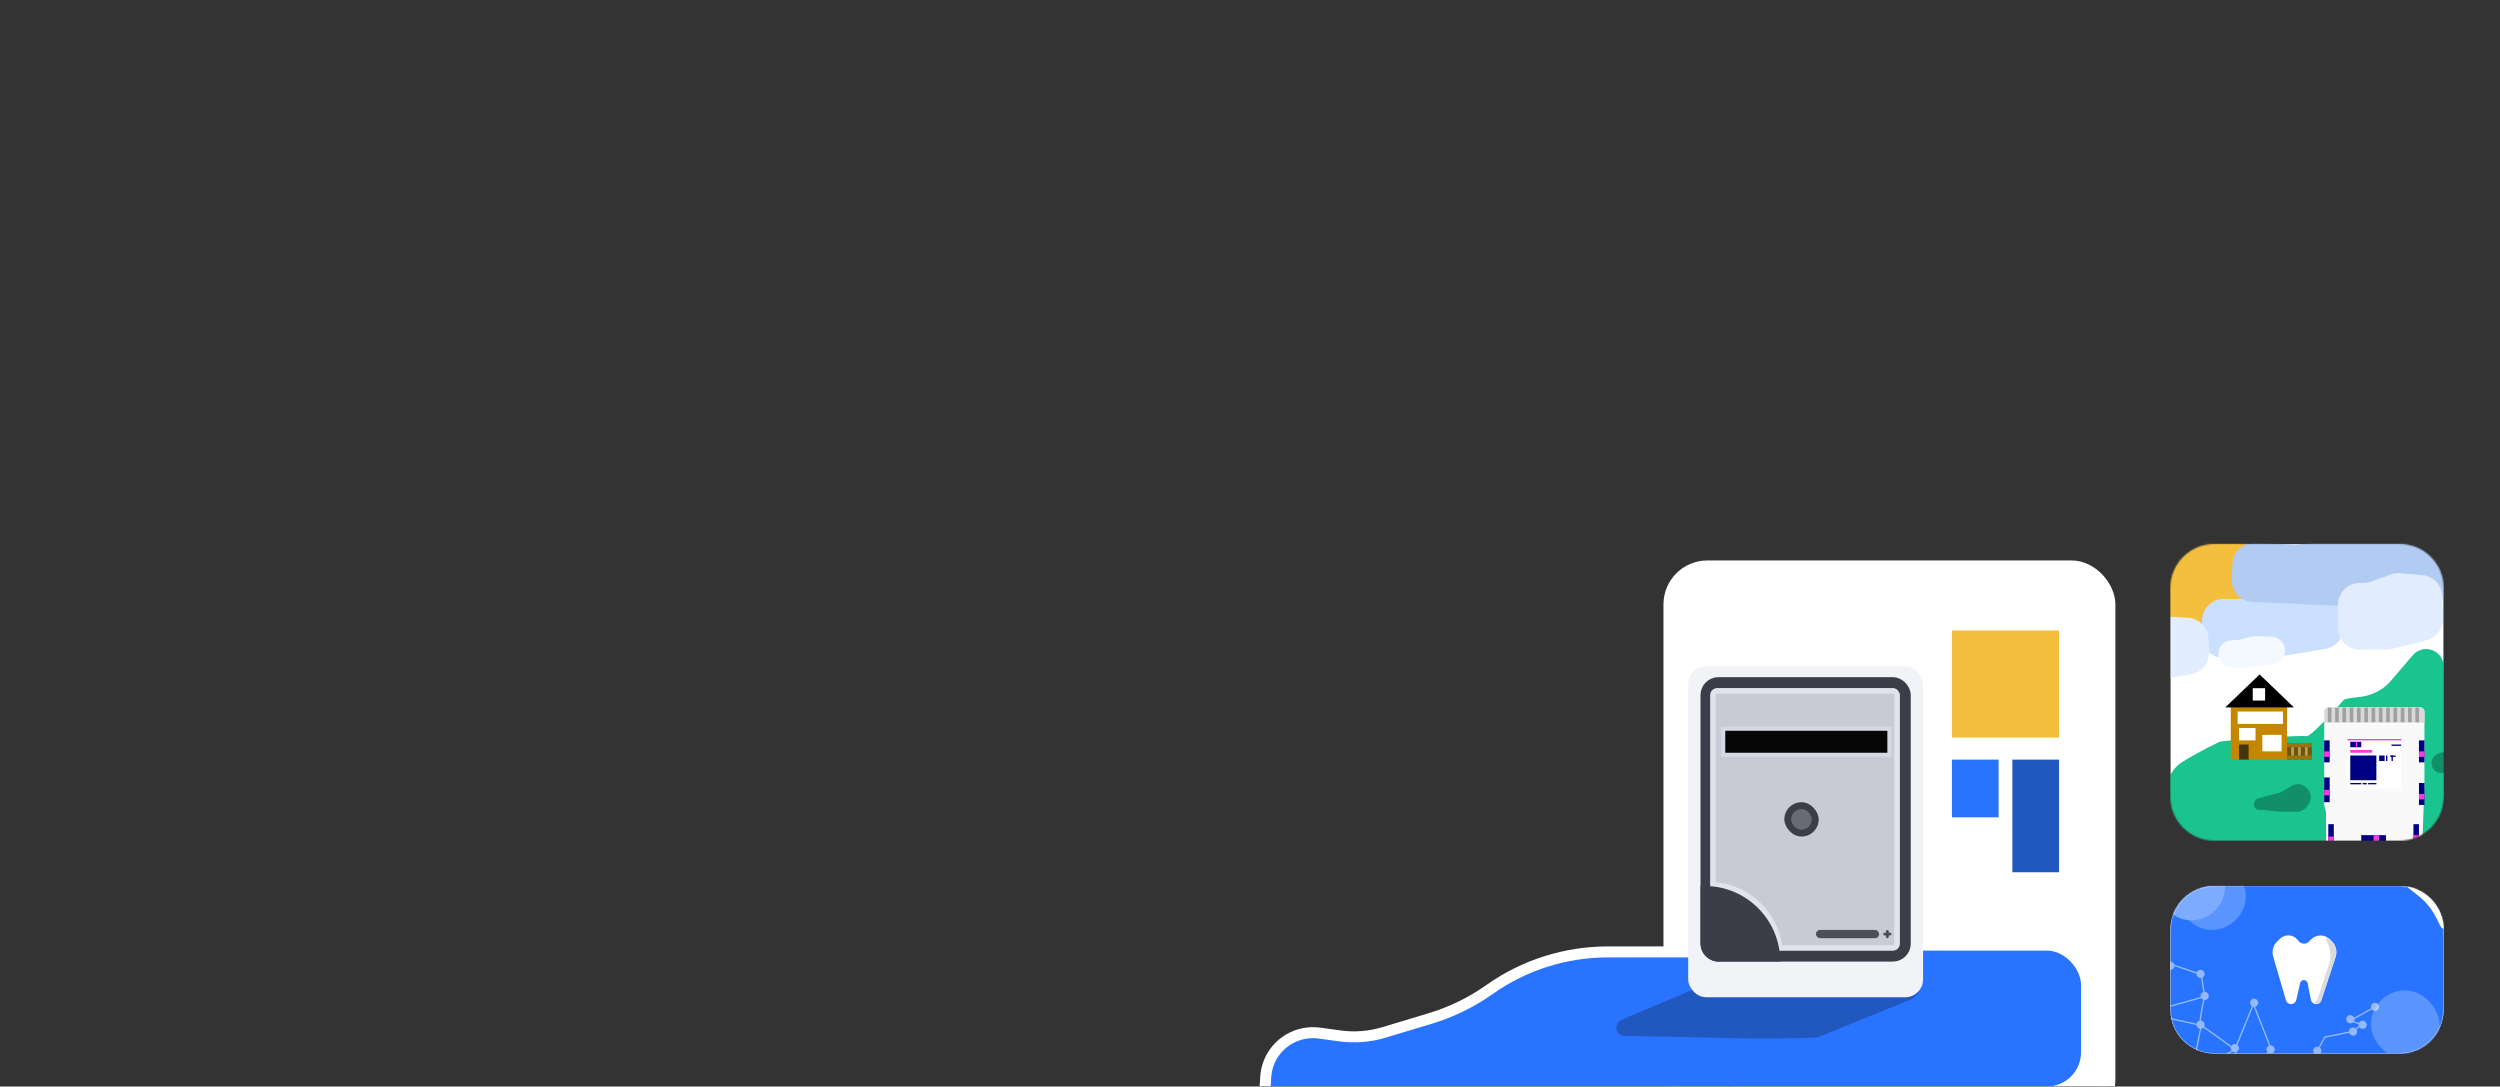 <svg width="1820" height="791" viewBox="0 0 1820 791" fill="none" xmlns="http://www.w3.org/2000/svg">
<rect x="0" y="0" width="1820" height="791" fill="#333333" stroke="none"/>
<mask id="mask0_2006_23" style="mask-type:alpha" maskUnits="userSpaceOnUse" x="0" y="0" width="1820" height="791">
<path d="M0 32C0 14.327 14.327 0 32 0H1788C1805.67 0 1820 14.327 1820 32V759C1820 776.673 1805.67 791 1788 791H32C14.327 791 0 776.673 0 759V32Z" fill="black"/>
</mask>
<g mask="url(#mask0_2006_23)">
<mask id="mask1_2006_23" style="mask-type:alpha" maskUnits="userSpaceOnUse" x="1580" y="396" width="199" height="216">
<path d="M1580 428C1580 410.327 1594.33 396 1612 396H1747C1764.67 396 1779 410.327 1779 428V580C1779 597.673 1764.67 612 1747 612H1612C1594.33 612 1580 597.673 1580 580V428Z" fill="white"/>
</mask>
<g mask="url(#mask1_2006_23)">
<path d="M1580 428C1580 410.327 1594.33 396 1612 396H1747C1764.67 396 1779 410.327 1779 428V580C1779 597.673 1764.67 612 1747 612H1612C1594.33 612 1580 597.673 1580 580V428Z" fill="white"/>
<rect x="1577" y="395" width="64" height="64" rx="8" fill="#F4BF3D"/>
<path d="M1616 539.986C1614.58 540.558 1600.46 547.354 1588.52 554.852C1580.21 560.065 1576.47 569.702 1577.26 579.473L1577.61 583.746C1578.96 600.292 1592.74 613.057 1609.34 613.141L1779 614V485.279C1779 477.32 1771.8 471.302 1763.97 472.717C1761.08 473.239 1758.46 474.741 1756.55 476.969L1740.3 495.908C1734.38 502.811 1725.79 506.703 1716.73 507.526C1711.42 508.009 1706.83 508.736 1706 509.776C1704 512.294 1682 536.965 1679 535.958C1676 534.951 1618.5 538.979 1616 539.986Z" fill="#19C48E"/>
<path d="M1790.15 541.863L1795.28 536.054C1798.68 532.197 1804.6 531.928 1808.34 535.459C1809.74 536.785 1810.69 538.524 1811.04 540.423L1812 545.637C1813 551.093 1808.53 556.002 1803 555.5H1795.4C1792.85 555.5 1790.35 556.203 1788.18 557.531L1781.17 561.814C1777.23 564.222 1772.07 562.372 1770.56 558.009C1769.61 555.274 1770.39 552.238 1772.53 550.291L1772.89 549.962C1773.94 549.005 1775.23 548.347 1776.63 548.057L1781.1 547.125C1784.6 546.395 1787.78 544.548 1790.15 541.863Z" fill="#119068"/>
<rect x="1665" y="550" width="6" height="18" transform="rotate(-90 1665 550)" fill="#BF9F50"/>
<rect x="1624" y="514" width="41" height="39" fill="#C68700"/>
<rect x="1665" y="541" width="3" height="12" fill="#6D5311"/>
<rect x="1670" y="541" width="3" height="12" fill="#6D5311"/>
<rect x="1675" y="541" width="3" height="12" fill="#6D5311"/>
<rect x="1680" y="541" width="3" height="12" fill="#6D5311"/>
<path d="M1620 515H1670L1645 491L1620 515Z" fill="black"/>
<path d="M1658.78 577.314L1644.25 581.049C1643.13 581.337 1642.17 582.065 1641.59 583.068L1641.29 583.582C1639.58 586.538 1642.09 590.152 1645.45 589.591C1645.82 589.531 1646.18 589.52 1646.55 589.559L1660 591H1671.96C1674.82 591 1677.5 589.645 1679.2 587.35L1680.5 585.588C1683.1 582.069 1682.79 577.189 1679.77 574.024L1679.42 573.652C1676.54 570.633 1671.96 569.991 1668.36 572.102L1661.09 576.362C1660.37 576.785 1659.59 577.106 1658.78 577.314Z" fill="#119068"/>
<rect x="1640" y="501" width="9" height="9" fill="white"/>
<rect x="1630" y="530" width="12" height="9" fill="white"/>
<rect x="1629" y="518" width="33" height="9" fill="white"/>
<rect x="1647" y="535" width="14" height="12" fill="white"/>
<rect x="1630" y="542" width="7" height="11" fill="#45350E"/>
<rect x="1665" y="544" width="3" height="18" transform="rotate(-90 1665 544)" fill="#9A720F"/>
<rect x="1665" y="553" width="3" height="18" transform="rotate(-90 1665 553)" fill="#9A720F"/>
<path d="M1763.01 627H1693.33V591.213L1692 585.911V524.278V518C1692 516.343 1693.34 515 1695 515H1762C1763.66 515 1765 516.343 1765 518V570.669L1763.01 627Z" fill="#F9F9F9"/>
<path d="M1692 518C1692 516.343 1693.34 515 1695 515H1762C1763.66 515 1765 516.343 1765 518V526H1692V518Z" fill="#D9D9D9"/>
<rect width="2.655" height="10.618" transform="matrix(-1 0 0 1 1697.31 515.173)" fill="#A0A0A0"/>
<rect width="2.655" height="10.618" transform="matrix(-1 0 0 1 1702.62 515.173)" fill="#A0A0A0"/>
<rect width="2.655" height="10.618" transform="matrix(-1 0 0 1 1707.93 515.173)" fill="#A0A0A0"/>
<rect width="2.655" height="10.618" transform="matrix(-1 0 0 1 1713.24 515.173)" fill="#A0A0A0"/>
<rect width="2.655" height="10.618" transform="matrix(-1 0 0 1 1718.55 515.173)" fill="#A0A0A0"/>
<rect width="2.655" height="10.618" transform="matrix(-1 0 0 1 1723.85 515.173)" fill="#A0A0A0"/>
<rect width="2.655" height="10.618" transform="matrix(-1 0 0 1 1729.16 515.173)" fill="#A0A0A0"/>
<rect width="2.655" height="10.618" transform="matrix(-1 0 0 1 1734.47 515.173)" fill="#A0A0A0"/>
<rect width="2.655" height="10.618" transform="matrix(-1 0 0 1 1739.78 515.173)" fill="#A0A0A0"/>
<rect width="2.655" height="10.618" transform="matrix(-1 0 0 1 1745.09 515.173)" fill="#A0A0A0"/>
<rect width="2.655" height="10.618" transform="matrix(-1 0 0 1 1750.4 515.173)" fill="#A0A0A0"/>
<rect width="2.655" height="10.618" transform="matrix(-1 0 0 1 1755.71 515.173)" fill="#A0A0A0"/>
<rect width="2.655" height="10.618" transform="matrix(-1 0 0 1 1761.02 515.173)" fill="#A0A0A0"/>
<rect x="1709" y="539" width="39" height="35" fill="white"/>
<rect x="1711" y="540" width="8" height="4" fill="#000084"/>
<rect x="1719" y="608" width="18" height="7" fill="#000084"/>
<rect x="1695" y="619" width="19" height="4" transform="rotate(-90 1695 619)" fill="#000084"/>
<rect x="1692" y="584" width="18" height="4" transform="rotate(-90 1692 584)" fill="#000084"/>
<rect x="1692" y="555" width="16" height="4" transform="rotate(-90 1692 555)" fill="#000084"/>
<rect x="1761" y="555" width="16" height="4" transform="rotate(-90 1761 555)" fill="#000084"/>
<rect x="1761" y="586" width="16" height="4" transform="rotate(-90 1761 586)" fill="#000084"/>
<rect x="1757" y="616" width="16" height="4" transform="rotate(-90 1757 616)" fill="#000084"/>
<rect x="1709" y="538" width="39" height="1" fill="#F83ADC"/>
<rect width="16" height="2" transform="matrix(1 0 0 -1 1711 548)" fill="#F83ADC"/>
<rect width="1" height="4" transform="matrix(1 0 0 -1 1715 544)" fill="#F83ADC"/>
<rect width="4" height="7" transform="matrix(1 0 0 -1 1728 615)" fill="#F83ADC"/>
<rect width="4" height="4" transform="matrix(0 -1 -1 0 1699 613)" fill="#F83ADC"/>
<rect width="4" height="4" transform="matrix(0 -1 -1 0 1696 579)" fill="#F83ADC"/>
<rect width="4" height="4" transform="matrix(0 -1 -1 0 1696 551)" fill="#F83ADC"/>
<rect width="4" height="4" transform="matrix(0 -1 -1 0 1765 551)" fill="#F83ADC"/>
<rect width="4" height="4" transform="matrix(0 -1 -1 0 1765 582)" fill="#F83ADC"/>
<rect width="4" height="4" transform="matrix(0 -1 -1 0 1761 612)" fill="#F83ADC"/>
<path d="M1711 550H1730V568H1711V550Z" fill="#000084"/>
<rect x="1711" y="570" width="8" height="1" fill="#000084"/>
<rect x="1732" y="550" width="4" height="4" fill="#000084"/>
<rect x="1737" y="550" width="1" height="4" fill="#000084"/>
<rect x="1741" y="550" width="1" height="4" fill="#000084"/>
<rect x="1740" y="550" width="4" height="1" fill="#000084"/>
<rect x="1720" y="570" width="3" height="1" fill="#000084"/>
<rect x="1724" y="570" width="6" height="1" fill="#000084"/>
<rect x="1741" y="542" width="7" height="1" fill="#000084"/>
<path d="M1603 452C1603 443.163 1610.16 436 1619 436H1630.13C1631.37 436 1632.61 435.856 1633.82 435.571L1657.25 430.032C1658.74 429.679 1660.28 429.543 1661.81 429.627L1690.65 431.212C1698.81 431.66 1705.33 438.186 1705.76 446.347L1706.25 455.776C1706.68 463.885 1700.96 471.028 1692.96 472.39L1683.5 474L1654.29 478.789C1653.43 478.93 1652.56 479 1651.7 479H1619C1610.16 479 1603 471.837 1603 463V452Z" fill="#CBE0FF"/>
<path d="M1625.23 410.477C1625.64 401.649 1633.12 394.82 1641.95 395.224L1670.64 396.535C1671.43 396.571 1672.22 396.549 1673.01 396.468L1714.15 392.234C1715.12 392.134 1716.1 392.124 1717.07 392.202L1773.28 396.729C1781.36 397.38 1787.68 403.975 1787.98 412.078L1788.3 420.365C1788.62 429.046 1781.96 436.401 1773.29 436.934L1751.53 438.273L1703.07 441.063L1639.98 438.179C1631.16 437.775 1624.33 430.292 1624.73 421.465L1625.23 410.477Z" fill="#B1CBF3"/>
<path d="M1505 470.5C1505 461.663 1512.16 454.5 1521 454.5H1532.13C1533.37 454.5 1534.61 454.356 1535.82 454.071L1559.25 448.532C1560.74 448.179 1562.28 448.043 1563.81 448.127L1592.65 449.712C1600.81 450.16 1607.33 456.686 1607.76 464.847L1608.25 474.276C1608.68 482.385 1602.96 489.528 1594.96 490.89L1585.5 492.5L1556.29 497.289C1555.43 497.43 1554.56 497.5 1553.7 497.5H1521C1512.16 497.5 1505 490.337 1505 481.5V470.5Z" fill="#E2EEFF"/>
<path d="M1615 476.01C1615 470.493 1619.47 466.02 1624.99 466.02H1627.25C1628.19 466.02 1629.12 465.913 1630.04 465.7L1639.4 463.518C1640.87 463.174 1642.39 463.042 1643.9 463.123L1654.21 463.682C1659.24 463.955 1663.26 467.979 1663.53 473.015C1663.8 478.029 1660.26 482.446 1655.31 483.278L1652.93 483.677L1639.83 485.795C1638.98 485.931 1638.13 486 1637.27 486H1624.99C1619.47 486 1615 481.527 1615 476.01Z" fill="#F4F9FF"/>
<path d="M1702 440.354C1702 431.517 1709.16 424.354 1718 424.354H1720.67C1722.52 424.354 1724.36 424.032 1726.11 423.402L1740.54 418.188C1742.71 417.405 1745.02 417.1 1747.32 417.293L1763.36 418.639C1771.43 419.317 1777.73 425.93 1778.01 434.032L1778.56 450.009C1778.82 457.495 1773.85 464.159 1766.6 466.044L1761.6 467.343L1740.93 472.52C1739.66 472.839 1738.36 473 1737.05 473H1718C1709.16 473 1702 465.837 1702 457V440.354Z" fill="#E1EDFF"/>
</g>
<rect x="1216.5" y="413.5" width="318" height="399" rx="26.5" fill="white" stroke="white" stroke-width="11"/>
<rect x="1421" y="459" width="78" height="78" fill="#F4BF3D"/>
<rect x="1421" y="553" width="34" height="42" fill="#2873FF"/>
<rect x="1465" y="553" width="34" height="82" fill="#2058BF"/>
<rect x="1236" y="692.034" width="279" height="98.966" rx="25" fill="#2873FF"/>
<path d="M1170.42 693H1261V791H917L918.925 782.254C921.24 771.738 927.845 762.669 937.142 757.238C944.704 752.821 953.541 751.109 962.215 752.317C966.583 752.925 971.157 753.554 975.367 754.129C986.169 755.606 997.162 754.725 1007.6 751.578L1041.25 741.433C1056.32 736.89 1070.57 729.988 1083.48 720.984L1085.19 719.791C1110.2 702.351 1139.93 693 1170.42 693Z" fill="#2873FF"/>
<path d="M1261 693C1238.99 693 1200.92 693 1170.42 693C1139.93 693 1110.2 702.351 1085.19 719.791L1083.48 720.984C1070.57 729.988 1056.32 736.89 1041.25 741.433L1007.6 751.578C997.162 754.725 986.169 755.606 975.367 754.129C970.685 753.489 965.551 752.783 960.752 752.113C953.026 751.034 945.154 752.558 938.417 756.493V756.493C928.507 762.282 922.141 772.636 921.448 784.092L921 791.5" stroke="white" stroke-width="8"/>
<path d="M1390.03 728.044L1324.17 754.821C1323.46 755.112 1322.72 755.282 1321.95 755.318C1316.01 755.596 1287.17 756.735 1239.66 755.261C1231.52 755.008 1204.8 754.648 1183.14 754.156C1175.85 753.991 1174.22 745.016 1180.95 742.174L1243.11 715.879L1256.3 708.312C1261.55 705.3 1267.42 703.619 1273.47 703.449C1301.01 702.677 1345.87 701.837 1384.58 701.179C1400.06 700.916 1404.37 722.212 1390.03 728.044Z" fill="#2058BF"/>
<path d="M1256 568.633C1256 564.638 1259.24 561.4 1263.23 561.4H1270.58C1271.69 561.4 1271.83 563.006 1270.74 563.196C1264.94 564.211 1260.27 568.529 1258.8 574.233L1258.22 576.519C1257.89 577.801 1256 577.563 1256 576.239V568.633Z" fill="#2873FF"/>
<path d="M1263 577.956C1263 573.732 1266.42 570.307 1270.65 570.307H1277.82C1284.97 570.307 1286.72 580.244 1280.01 582.688C1278.28 583.32 1276.89 584.684 1276.23 586.406C1273.52 593.451 1263 591.676 1263 584.128V577.956Z" fill="white"/>
<rect x="1229" y="485" width="171" height="241" rx="13" fill="#F2F3F7"/>
<rect x="1238" y="493" width="153" height="207" rx="13" fill="#C8CBD6"/>
<path d="M1243 642H1244C1273.82 642 1298 666.177 1298 696H1256C1248.82 696 1243 690.18 1243 683V642Z" fill="#E0E3E9"/>
<rect x="1242" y="497" width="145" height="199" rx="9" stroke="#3B3D48" stroke-width="8"/>
<rect x="1247" y="503" width="134" height="187" rx="3" stroke="#E0E3E9" stroke-width="4"/>
<path d="M1238 645H1241C1271.38 645 1296 669.624 1296 700H1251C1243.82 700 1238 694.18 1238 687V645Z" fill="#3B3D48"/>
<rect x="1254.5" y="530.5" width="121" height="19" fill="#060606" stroke="#D6D9E1" stroke-width="3"/>
<rect x="1299" y="584" width="25" height="25" rx="12.5" fill="#3B3D48"/>
<rect x="1304" y="589" width="15" height="15" rx="7.5" fill="#686A74"/>
<rect x="1322" y="677" width="46" height="6" rx="3" fill="#4C4E5A"/>
<rect x="1373" y="677" width="2" height="6" rx="1" fill="#4C4E5A"/>
<rect x="1371" y="681" width="2" height="6" rx="1" transform="rotate(-90 1371 681)" fill="#4C4E5A"/>
<path d="M1667.42 729.5H1663L1645.4 731.634C1640.29 732.253 1638.8 738.964 1643.18 741.68C1644.04 742.216 1645.04 742.5 1646.05 742.5H1651H1651.56C1653.83 742.5 1656.08 742.962 1658.17 743.857C1664.67 746.643 1672.22 745.053 1677.04 739.883L1683 733.5L1687 729.5H1684.58C1682.22 729.5 1679.89 730.012 1677.75 731L1675.45 732.06C1674.83 732.35 1674.14 732.5 1673.45 732.5H1671.58C1670.64 732.5 1669.8 731.896 1669.5 731C1669.2 730.104 1668.36 729.5 1667.42 729.5Z" fill="#2058BF"/>
<path d="M1580 677C1580 659.327 1594.33 645 1612 645H1747C1764.67 645 1779 659.327 1779 677V735C1779 752.673 1764.67 767 1747 767H1612C1594.33 767 1580 752.673 1580 735V677Z" fill="white"/>
<mask id="mask2_2006_23" style="mask-type:alpha" maskUnits="userSpaceOnUse" x="1580" y="645" width="199" height="122">
<path d="M1580 677C1580 659.327 1594.33 645 1612 645H1747C1764.67 645 1779 659.327 1779 677V735C1779 752.673 1764.67 767 1747 767H1612C1594.33 767 1580 752.673 1580 735V677Z" fill="#2873FF"/>
</mask>
<g mask="url(#mask2_2006_23)">
<path d="M1580 677C1580 659.327 1594.33 645 1612 645H1747C1764.67 645 1779 659.327 1779 677V735C1779 752.673 1764.67 767 1747 767H1612C1594.33 767 1580 752.673 1580 735V677Z" fill="#2873FF"/>
<g opacity="0.5">
<rect x="1602" y="722" width="6" height="6" rx="3" fill="white"/>
<rect x="1599" y="743" width="6" height="6" rx="3" fill="white"/>
<rect x="1638" y="727" width="6" height="6" rx="3" fill="white"/>
<rect x="1624" y="760" width="6" height="6" rx="3" fill="white"/>
<rect x="1650" y="761" width="6" height="6" rx="3" fill="white"/>
<rect x="1599" y="706" width="6" height="6" rx="3" fill="white"/>
<rect x="1577" y="700" width="6" height="6" rx="3" fill="white"/>
<path d="M1580.5 702L1602.5 709.5L1605 725.5M1605 725.5C1603.33 732 1600.5 745.3 1602.5 746.5M1605 725.5L1562 737.5L1602.5 746.5M1602.5 746.5C1604.5 747.7 1619.67 758.667 1627 764M1602.5 746.5L1595.5 781.5L1627 764M1627 764L1640.5 731L1653.5 764L1633 785L1627 764Z" stroke="white"/>
</g>
<rect x="1726" y="721" width="50" height="50" rx="25" fill="#5A94FF"/>
<rect x="1585" y="627" width="50" height="50" rx="25" fill="#5A94FF"/>
<rect x="1570" y="620" width="50" height="50" rx="25" fill="#7DABFF"/>
<g opacity="0.5">
<rect x="1726" y="730" width="6" height="6" rx="3" fill="white"/>
<rect x="1708" y="739" width="6" height="6" rx="3" fill="white"/>
<rect x="1717" y="743" width="6" height="6" rx="3" fill="white"/>
<rect x="1710" y="748" width="6" height="6" rx="3" fill="white"/>
<rect x="1684" y="762" width="6" height="6" rx="3" fill="white"/>
<path d="M1729 733L1711 743L1719.5 746L1712.5 751L1692.5 755L1686.5 766" stroke="white"/>
</g>
<path d="M1756.56 643.547L1755.44 643.26C1753.34 642.718 1752 645.442 1753.72 646.775L1760.14 651.775C1765.71 656.103 1770.25 661.604 1773.45 667.887L1777.03 674.919C1778.06 676.939 1781.12 675.959 1780.79 673.717L1780.21 669.827C1778.32 657.11 1769 646.76 1756.56 643.547Z" fill="white"/>
</g>
<path d="M1674.51 715.663L1671.69 727.985C1671.29 729.749 1669.72 731 1667.91 731C1666.18 731 1664.67 729.864 1664.18 728.21L1654.91 696.524C1653.74 692.514 1654.89 688.183 1657.9 685.285L1659.91 683.346C1663.48 679.907 1669.21 680.193 1672.42 683.971L1673.49 685.222C1674.45 686.35 1675.85 687 1677.33 687C1678.72 687 1680.04 686.432 1680.99 685.429L1682.34 684.011C1686.01 680.146 1692.13 680.01 1695.97 683.707L1697.31 685.003C1700.48 688.058 1701.62 692.66 1700.25 696.842L1689.88 728.328C1689.35 729.923 1687.87 731 1686.19 731C1684.33 731 1682.74 729.692 1682.37 727.875L1679.95 715.737C1679.69 714.436 1678.55 713.5 1677.22 713.5C1675.92 713.5 1674.79 714.397 1674.51 715.663Z" fill="white"/>
<path d="M1700.36 696.501L1689.87 728.351C1689.35 729.932 1687.88 731 1686.21 731C1685.18 731 1684.75 729.69 1685.57 729.073L1685.9 728.822C1686.62 728.287 1687.15 727.545 1687.43 726.698L1695.5 702.141C1697.4 696.333 1696.71 689.983 1693.59 684.727C1692.87 683.511 1694.45 682.252 1695.47 683.233L1697.57 685.252C1700.58 688.155 1701.67 692.527 1700.36 696.501Z" fill="#DBDBDB"/>
</g>
</svg>
